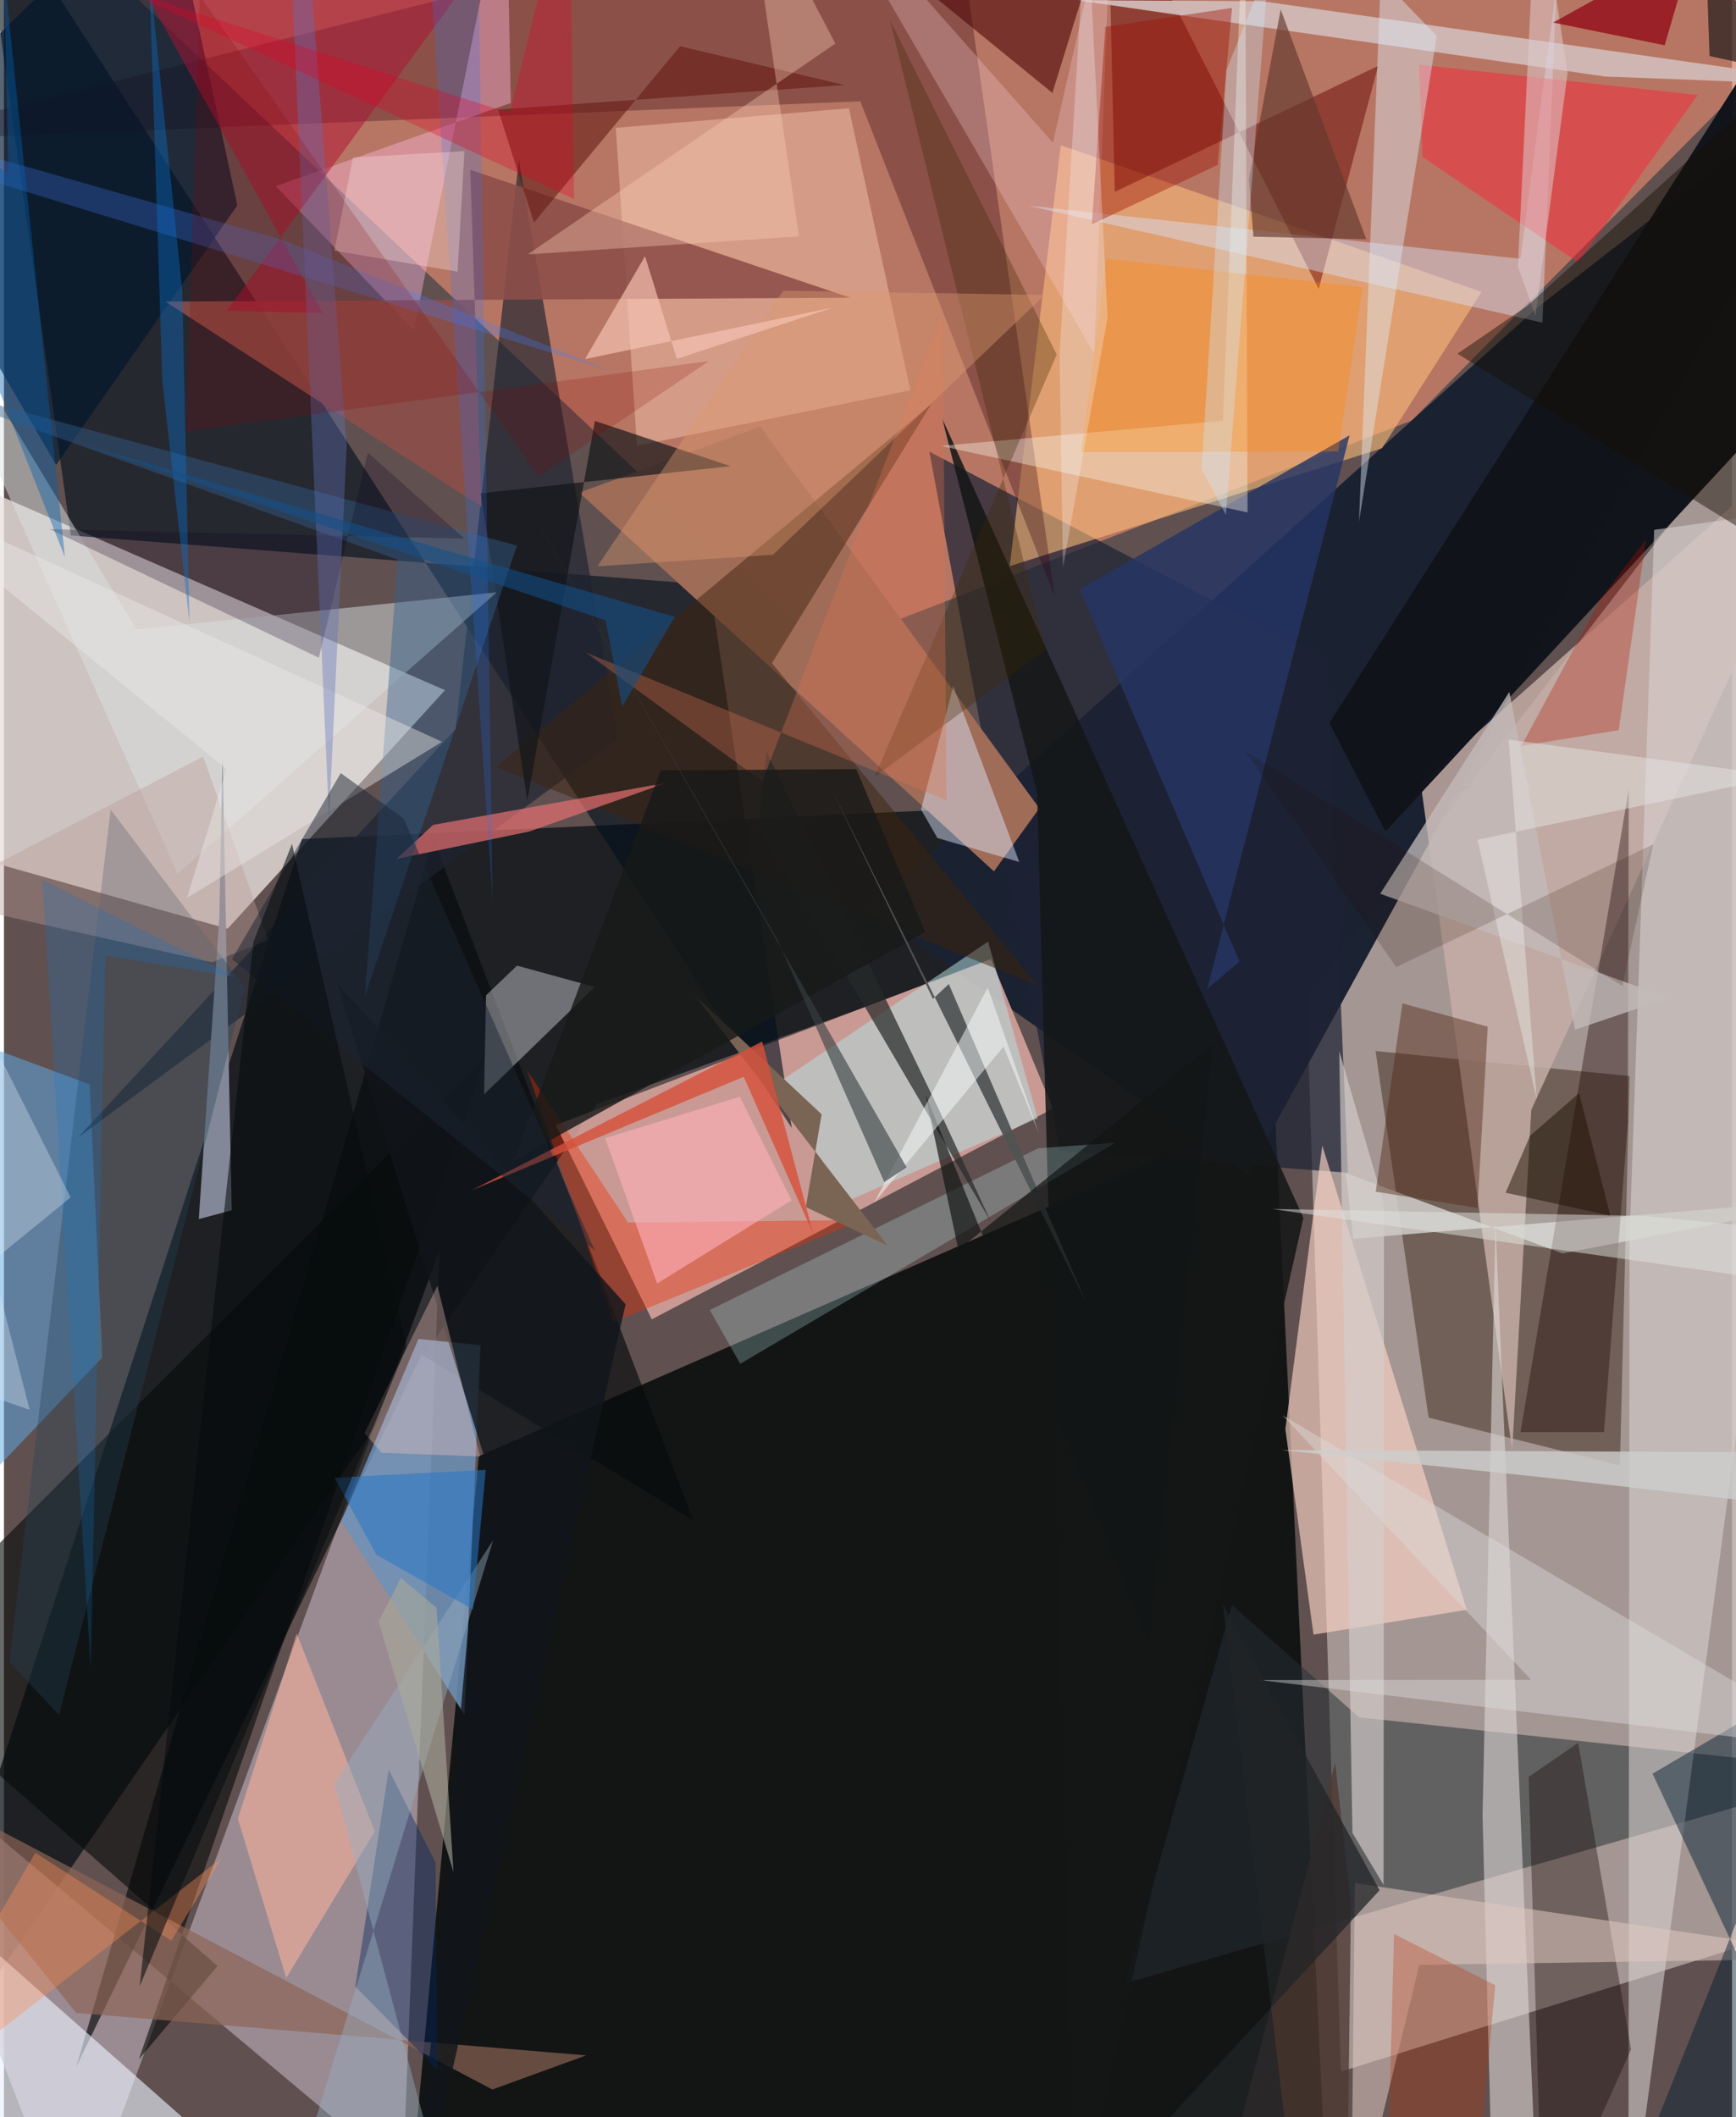 <svg xmlns="http://www.w3.org/2000/svg" width="228" height="278" viewBox="0 0 836 1024"><path fill="#605150" d="M0 0h836v1024H0z"/><path fill="#b3a5a0" fill-opacity=".816" d="M898 923.443L864.465 177.45l-234.29 304.534 16.606 519.966z"/><path fill="#d6836b" fill-opacity=".733" d="M680.992 203.395L898-15.669-.382-62l397.11 375.672z"/><path fill="#ebe2df" fill-opacity=".788" d="M-35.988 408.517L-62 213.637l275.36 120.176-105.181 115.402z"/><path fill="#0a0f0e" fill-opacity=".898" d="M640.818 1082.349l-26.036-546.611-385.083 168.58-29.954 322.65z"/><path fill="#091015" fill-opacity=".749" d="M286.726 534.062l425.473-154.139-568.023 25.907L-62 1040.593z"/><path fill="#1b2231" fill-opacity=".996" d="M741.535 148.957L898 27.354 601.724 567.915 418.243 439.98z"/><path fill="#d5a29c" fill-opacity=".894" d="M266.93 544.17l210.515-80.328 29.994 72.338-194.03 101.923z"/><path fill="#b0a2ac" fill-opacity=".725" d="M33.713 1086L-62 838.61l255.028 214.043 17.662-447.898z"/><path fill="#020f1d" fill-opacity=".612" d="M32.36 258.987l308.983 23.856L381.129 545.6-12.633-62z"/><path fill="#271403" fill-opacity=".412" d="M786.427 520.443l-122.871-12.086 25.65 177.32 92.546 23.076z"/><path fill="#252d33" fill-opacity=".51" d="M898 856.624L542.397 959.237l51.672-182.92 61.548 54.291z"/><path fill="#1d2336" fill-opacity=".722" d="M639.88 319.346l10.265 247.885-139.385-10.552-63.07-338.245z"/><path fill="#ffd6c8" fill-opacity=".631" d="M707.66 778.62l-69.892-224.554-17.86 137.135 13.614 99.388z"/><path fill="#080c0d" fill-opacity=".663" d="M35.064 999.444L202.057 655.19l131.417 80.119-125.83-329.889z"/><path fill="#ffbf7a" fill-opacity=".573" d="M666.683 216.808l48.138-75.627-203.525-70.96-24.733 203.594z"/><path fill="#a06d59" fill-opacity=".996" d="M500.89 390.913l-21.966 30.536L278.331 238.28l87.546-31.964z"/><path fill="#c6ada7" fill-opacity=".835" d="M729.642 701.687l9.244-164.9L898 189.737 685.357 378.68z"/><path fill="#101319" fill-opacity=".98" d="M898-53.707l-9.828 218.472-219.82 237.395-27.106-52.456z"/><path fill="#dad2d2" fill-opacity=".561" d="M898 242.405l-99.667 13.863-11.937 343.43L785.85 1086z"/><path fill="#2b0013" fill-opacity=".31" d="M458.002-62L-62 68.312l476.257-19.314 94.136 239.82z"/><path fill="#6e90b7" fill-opacity=".851" d="M222.755 829.34l-59.627-93.567 37.414-88.17 29.992 3.043z"/><path fill="#f9ccb1" fill-opacity=".439" d="M408.763 52.367l-112.77 9.479 10.227 153.753 132.29-26.82z"/><path fill="#61abe6" fill-opacity=".518" d="M47.595 656.542l-105.274 110.45 5.35-277.284 93.802 34.77z"/><path fill="#1e2331" fill-opacity=".663" d="M218.491 352.672L36.007 550.022 297.03 357.37 249.092 77.362z"/><path fill="#640301" fill-opacity=".471" d="M636.026 139.698L533.878-61.518l3.508 154.302L664.784 31.88z"/><path fill="#e9f1fe" fill-opacity=".62" d="M-23.627 926.846l139.8 123.598L-62 1046.19l44.086-199.36z"/><path fill="#d0b7b5" fill-opacity=".976" d="M898 41.756l-123.547-4.755L518.865.111l89.506.464z"/><path fill="#070b0b" fill-opacity=".604" d="M65.259 996.024l38.058-45.124L-62 806.284l294.742-294.823z"/><path fill="#f2f2fa" fill-opacity=".384" d="M285.806 477.365l-37.585-10.318-15.01 14.35-.931 47.886z"/><path fill="#00162d" fill-opacity=".659" d="M77.884-62l35.01 161.326L25.24 224.873-62 74.933z"/><path fill="#fcb8e1" fill-opacity=".42" d="M245.194 49.783L242.984-62l-44.691 221.822-66.743-69.78z"/><path fill="#8d4e49" fill-opacity=".878" d="M78.1 145.872l331.342-1.88L225.6 82.107l5.437 163.018z"/><path fill="#dedad7" fill-opacity=".58" d="M742.5 1086l-21.972-5.784-5.23-202.061 6.257-286.316z"/><path fill="#dde2e3" fill-opacity=".486" d="M64.054 304.519l174.318-18.034L83.996 422.641-62 95.577z"/><path fill="#cfcbc7" fill-opacity=".855" d="M753.968 606.232l142.877-27.4-244.089 20.309-3.594-31.758z"/><path fill="#1a0100" fill-opacity=".365" d="M774.037 692.644l11.526-149.599.46-161.195-52.368 310.852z"/><path fill="#120500" fill-opacity=".361" d="M787.159 991.271l-25.596-148.339-23.975 16.5L744.51 1086z"/><path fill="#828897" d="M104.19 443.604l1.542-77.967 4.461 219.735-15.937 4.258z"/><path fill="#d8e5fe" fill-opacity=".431" d="M751.094-6.946l-6.839 162.99L495.488 99.46l238.146 25.72z"/><path fill="#253566" fill-opacity=".8" d="M597.73 465.042l-15.641 13.276 68.906-267.772-130.57 74.479z"/><path fill="#b5dee2" fill-opacity=".533" d="M371.7 525.573l36.98 55.019 91.34-39.737-23.91-85.42z"/><path fill="#3d230e" fill-opacity=".49" d="M448.544 195.537L238.101 370.925l261.92 105.65L371.536 320.74z"/><path fill="#141716" fill-opacity=".863" d="M453.927 202.49l45.844 180.932 18.965 693.491 109.895-487.88z"/><path fill="#ff1f34" fill-opacity=".447" d="M819.404 45.945l-134.825-14.65 1.64 44.585 75.368 51.075z"/><path fill="#dde7fd" fill-opacity=".467" d="M491.185 416.912l-31.928-85.03-15.613 59.643 7.917 13.774z"/><path fill="#dfc6c1" fill-opacity=".549" d="M651.624 1086l33.09-135.68L898 947.112l-244.45-36.33z"/><path fill="#dee8f4" fill-opacity=".443" d="M655.53 252.27l37.633-234.892L616.416-62h51.726z"/><path fill="#011c2f" fill-opacity=".467" d="M888 804.784l-90.462 53.082L898 1072.086 775.67 1086z"/><path fill="#8c6555" fill-opacity=".69" d="M236.28 1010.606l45.34-16.485L34.935 973.56-62 853.654z"/><path fill="#cefcff" fill-opacity=".239" d="M500.375 555.378l37.315-2.66-181.5 106.9-14.727-26.008z"/><path fill="#d4cecb" fill-opacity=".667" d="M667.42 911.644l-15.062-25.134-6.386-378.086 21.661 73.935z"/><path fill="#e56f71" fill-opacity=".702" d="M207.585 398.988l-17.634 16.424 64.203-13.23 66.408-23.585z"/><path fill="#ffb39d" fill-opacity=".549" d="M179.383 885.77l-37.758-95.68-28.434 89.602 23.39 76.971z"/><path fill="#af1133" fill-opacity=".51" d="M263.112-62L107.834 150.277l46.398 1.187L51.01-34.74z"/><path fill="#111417" fill-opacity=".671" d="M253.187 387.219L230.655 238.6l120.864-13.124-65.652-21.898z"/><path fill="#4a0004" fill-opacity=".565" d="M533.232-39.241l-26.026 84.188-98.407-80.186L596.282-62z"/><path fill="#272b2b" fill-opacity=".718" d="M368.874 363.494l83.59 173.502 25.123 54.149L365.1 399.415z"/><path fill="#ea2a02" fill-opacity=".38" d="M415.197 590.057l-120.365 49.425-41.642-121.625 48.758 73.453z"/><path fill="#11151a" fill-opacity=".808" d="M161.077 475.402l139.65 155.43L197.787 1086l34.267-382.305z"/><path fill="#dadcdb" fill-opacity=".439" d="M607.396 812.577l131.432-.105-120.29-127.928 275.588 162.407z"/><path fill="#316190" fill-opacity=".427" d="M248.167 263.896l-73.505 217.665 15.84-210.868L-62 179.914z"/><path fill="#621711" fill-opacity=".561" d="M256.38 107.653l-17.35-54.69 167.59-11.84-79.536-18.75z"/><path fill="#c3bcba" fill-opacity=".757" d="M805.497 482.637L665.77 432.278l62.485-97.593 31.81 163.329z"/><path fill="#264157" fill-opacity=".353" d="M2.64 803.828l48.967-412.245 64.884 85.942-89.843 351.941z"/><path fill="#512815" fill-opacity=".439" d="M663.607 576.381l49.214 7.838 4.997-87.653-41.284-11.251z"/><path fill="#f3eee1" fill-opacity=".412" d="M589.704 203.51L600.37-62l1.25 309.844-148.446-32.164z"/><path fill="#00255f" fill-opacity=".412" d="M208.81 900.904L186.123 855.9l-16.138 104.95 39.577 40.118z"/><path fill="#ffd5de" fill-opacity=".271" d="M527.366 170.889L391.72-62 507.447 69.053l28.654-126.031z"/><path fill="#7a6453" d="M395.563 538.954l-61.284-57.422 93.18 120.907-39.531-18.624z"/><path fill="#4f3933" fill-opacity=".78" d="M649.578 1086l-66.764-.835 61.178-232.404 7.64 67.502z"/><path fill="#fbc9c1" fill-opacity=".337" d="M209.7 621.895l20.59 82.52-47.526-1.726-8.34-9.562z"/><path fill="#ff8100" fill-opacity=".31" d="M533.267 125.205l123.96 13.644-11.728 79.517-124.368.352z"/><path fill="#9c1105" fill-opacity=".412" d="M532.816 12.998l-6.52 95.526 60.887-28.77 6.922-75.926z"/><path fill="#d64f3c" fill-opacity=".808" d="M366.797 503.716l24.761 93.245-33.68-76.144L226.64 575.53z"/><path fill="#4580fb" fill-opacity=".278" d="M-40.043 66.13L-62 70.4l355.676 109.086-159.06-63.57z"/><path fill="#dfc8cb" fill-opacity=".549" d="M756.444 35.301L741.65-62l-9.25 190.91 8.49 23.742z"/><path fill="#ffd2b8" fill-opacity=".353" d="M358.711-62l25.925 176.337-131.28 8.715 148.85-101.977z"/><path fill="#3e2702" fill-opacity=".318" d="M509.285 171.441l-80.7-161.793 75.304 304.54-82.735 61.604z"/><path fill="#2574ff" fill-opacity=".216" d="M216.695 145.245l19.729 290.86L229.806-.432 203.118-62z"/><path fill="#643a2e" fill-opacity=".659" d="M659.064 115.732l-54.617-1.251-2.181-27.88 15.376-82z"/><path fill="#0f001d" fill-opacity=".251" d="M176.04 218.876l-23.685 99.246-130.143-62.167 200.518 4.536z"/><path fill="#8f0212" fill-opacity=".725" d="M749.424 10.911L780.86-6.475 827.927-62l-24.52 83.91z"/><path fill="#dfe2de" fill-opacity=".51" d="M843.854 617.462l-230.464-32.73 180.13 3.385 90.353 8.61z"/><path fill="#ba9b96" fill-opacity=".4" d="M127.781 454.743l-27.17 10.669-136.872-30.568L96.37 365.917z"/><path fill="#dd7350" fill-opacity=".337" d="M455.955 387.107L281.488 315.57l85.372 62.364 87.341-226.493z"/><path fill="#181918" fill-opacity=".808" d="M246.697 561.243l71.084-188.666 94.543-.58 33.337 78.796z"/><path fill="#de9970" fill-opacity=".408" d="M377.059 140.602l126.427 2.056L372.04 268.306l-84.95 5.592z"/><path fill="#d0e9fa" fill-opacity=".353" d="M591.445 33.854l-12.063 192.958 11.756 22.185 20.772-266.34z"/><path fill="#97aec1" fill-opacity=".424" d="M236.64 745.014L132.135 1086l73.325-52.239-45.696-170.988z"/><path fill="#eaebe8" fill-opacity=".427" d="M107.669 371.985L-62 233.527l273.966 125.262-123.443 75.52z"/><path fill="#0970d0" fill-opacity=".392" d="M70.265-13.68l6.36 197.83 13.118 116.958-3.498-160.346z"/><path fill="#cececc" fill-opacity=".796" d="M746.554 714.736l-128.317-13.371 242.538 1.07L898 732.215z"/><path fill="#161006" fill-opacity=".459" d="M857.308 266.266L703.16 171.075l33.594-23.016L840.73 54.122z"/><path fill="#6171b7" fill-opacity=".376" d="M157.265 396.19l8.548-180.323-17.635-229.835-10.137-23.3z"/><path fill="#b51200" fill-opacity=".302" d="M794.326 260.894l-13.175 92.253-47.046 7.615 38.418-71.281z"/><path fill="#fe9057" fill-opacity=".38" d="M15.193 896.104L-62 1028.715l167.273-129.94-24.316 39.823z"/><path fill="#1c2534" fill-opacity=".494" d="M110.29 463.921l175.527 140.885-92.523-209.017-30.37-21.854z"/><path fill="#505353" fill-opacity=".929" d="M457.083 475.941l-7.655 7.216-49.006-101.372 123.187 248.317z"/><path fill="#1f1003" fill-opacity=".498" d="M726.438 576.862l11.84-27.509 23.71-20.634 15.14 59.264z"/><path fill="#feb0bb" fill-opacity=".612" d="M355.987 530.468l-65.136 20.03 25.155 70.255 64.999-40.198z"/><path fill="#015fae" fill-opacity=".408" d="M2.13 84.18L-62 37.5l91.503 232.047L-.003-13.75z"/><path fill="#2777c4" fill-opacity=".549" d="M233.067 710.91l-6.199 67.507-46.712-26.47-20.233-37.237z"/><path fill="#191616" fill-opacity=".659" d="M800.29-62l57.992 96.334-33.18-7.217L822.06-62z"/><path fill="#e7e8e6" fill-opacity=".459" d="M727.902 357.713l13.665 174.22-28.714-125.788 147.613-30.75z"/><path fill="#250c04" fill-opacity=".173" d="M600.494 363.272l182.424 113.566 14.964-68.475-124.374 59.368z"/><path fill="#121515" fill-opacity=".686" d="M584.949 504.66l-123.23 99.847-15.945-75.257L553.98 795.965z"/><path fill="#0e78cd" fill-opacity=".231" d="M49.11 462.134l63.48 10.512-94.007-47.095L41.96 806.865z"/><path fill="#f6f4fe" fill-opacity=".282" d="M533.886 153.634l-21.563 120.788-1.645-103.1L523.808-47.3z"/><path fill="#fcffff" fill-opacity=".482" d="M483.58 506.159l17.193 42.27-24.851-70.757-55.018 104.133z"/><path fill="#060b0e" fill-opacity=".561" d="M139.349 408.145l55.407 243.275L65.661 960.708l55.024-505.114z"/><path fill="#f5c4b4" fill-opacity=".675" d="M401.26 148.686l-120.17 24.989 29.044-49.739 15.4 49.65z"/><path fill="#f7dbd8" fill-opacity=".361" d="M219.458 131.416l-59.625-10.181 9.023-45.08 53.901-3.084z"/><path fill="#8d0300" fill-opacity=".196" d="M258.586 230.391l82.476-55.745-253.01 34.088 6.704-210.75z"/><path fill="#e10124" fill-opacity=".306" d="M275.861 96.278L58.277-4.951 244.7 54.697 273.423-62z"/><path fill="#144f88" fill-opacity=".58" d="M38.128 215.027l286.35 83.356-25.4 43.456-8.017-41.822z"/><path fill="#394143" fill-opacity=".624" d="M374.488 455.046l51.414 116.67 10.768-7.138L244.89 229.69z"/><path fill="#bb2e01" fill-opacity=".286" d="M709.792 1086h-41.326l4.008-150.606 48.995 24.816z"/><path fill="#212426" fill-opacity=".737" d="M506.819 1086l158.667-171.747-75.842-138.348 35.882 299.001z"/><path fill="#d6ddec" fill-opacity=".38" d="M-62 391.684l74.432 290.193L-62 656.103l94.266-76.987z"/><path fill="#aaaa9b" fill-opacity=".596" d="M217.474 905.49l-36.216-121.131 10.758-21.16 17.242 14.4z"/></svg>